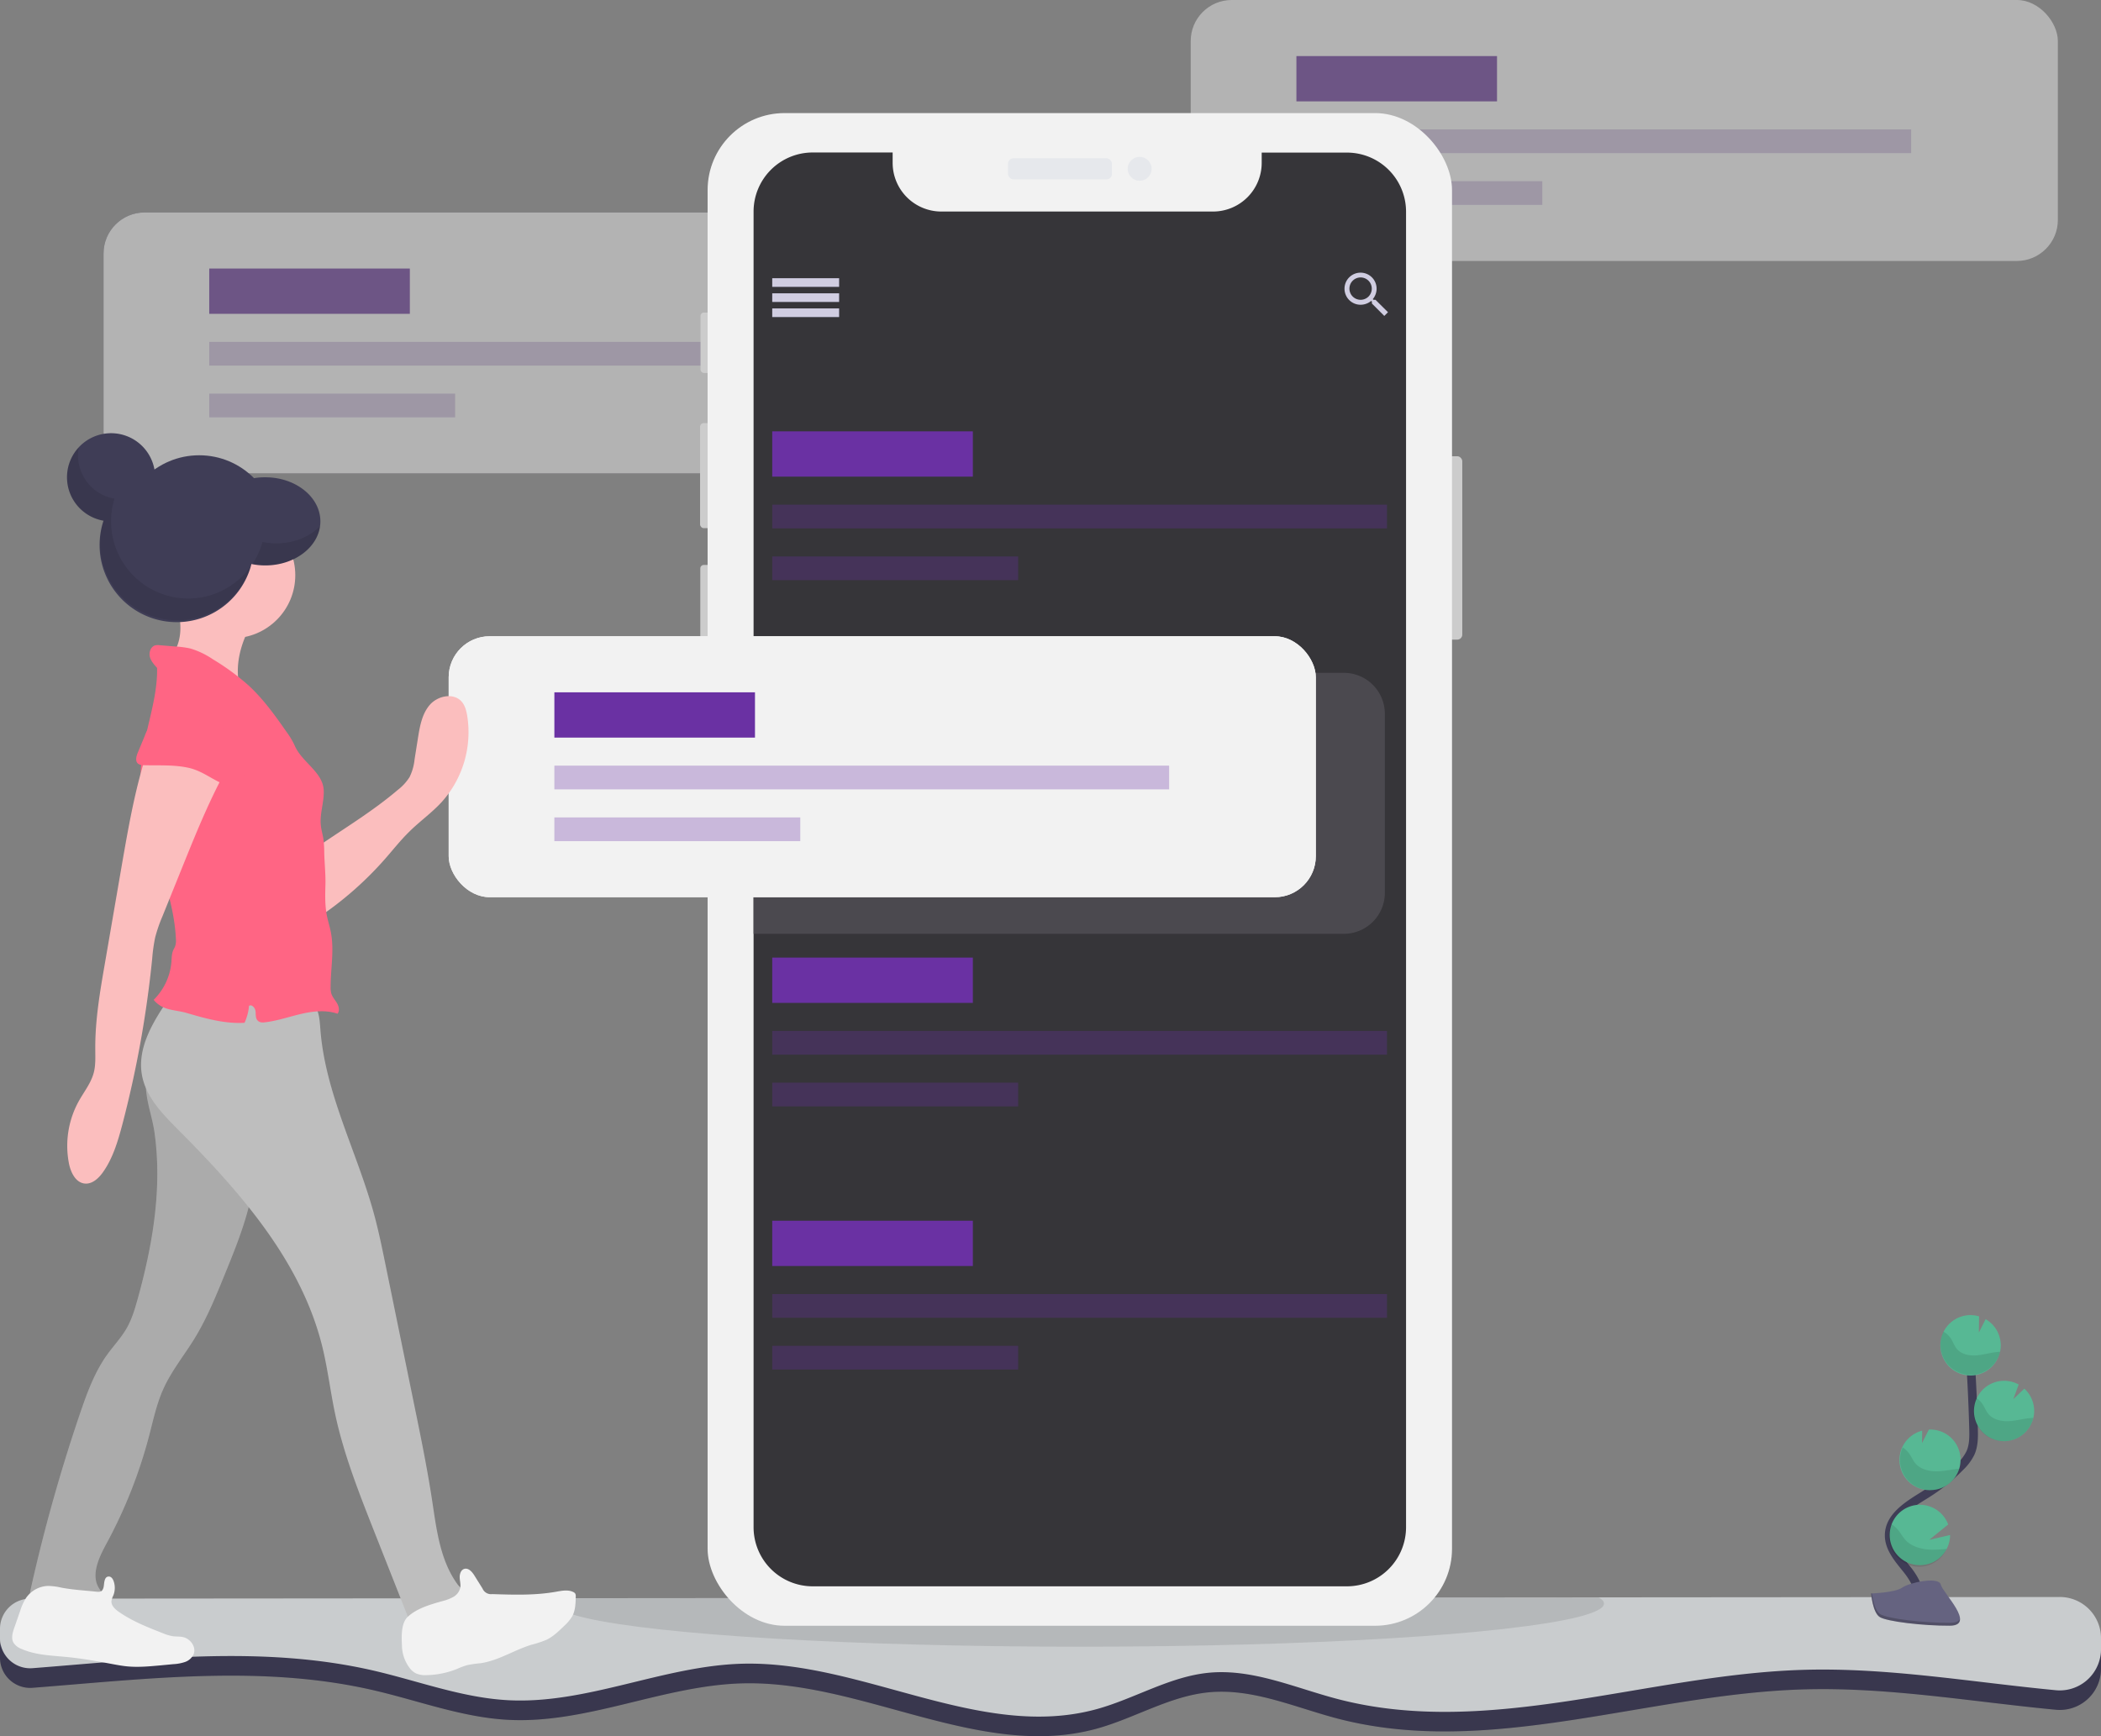 <?xml version="1.0" encoding="UTF-8" standalone="no"?>
<svg
   xmlns:dc="http://purl.org/dc/elements/1.1/"
   xmlns:cc="http://creativecommons.org/ns#"
   xmlns:rdf="http://www.w3.org/1999/02/22-rdf-syntax-ns#"
   xmlns:svg="http://www.w3.org/2000/svg"
   xmlns="http://www.w3.org/2000/svg"
   xmlns:sodipodi="http://sodipodi.sourceforge.net/DTD/sodipodi-0.dtd"
   xmlns:inkscape="http://www.inkscape.org/namespaces/inkscape"
   id="ada6f7ae-8394-4767-8700-18704e9e9034"
   data-name="Layer 1"
   width="974"
   height="805.02"
   viewBox="0 0 974 805.02"
   version="1.1"
   sodipodi:docname="articles_lists_dark.svg"
   inkscape:version="1.0 (4035a4fb49, 2020-05-01)">
  <rect x="0" y="0" width="974" height="805.02" fill="#808080" stroke="none"/>
  <defs
     id="defs173" />
  <sodipodi:namedview
     inkscape:document-rotation="0"
     pagecolor="#ffffff"
     bordercolor="#666666"
     borderopacity="1"
     objecttolerance="10"
     gridtolerance="10"
     guidetolerance="10"
     inkscape:pageopacity="0"
     inkscape:pageshadow="2"
     inkscape:window-width="1280"
     inkscape:window-height="1016"
     id="namedview171"
     showgrid="false"
     inkscape:zoom="0.9756297"
     inkscape:cx="384.11264"
     inkscape:cy="331.26557"
     inkscape:window-x="26"
     inkscape:window-y="23"
     inkscape:window-maximized="0"
     inkscape:current-layer="ada6f7ae-8394-4767-8700-18704e9e9034" />
  <title
     id="title2">note list</title>
  <path
     d="M1087,816.24v5a19.11,19.11,0,0,1-20.91,19c-39.15-3.72-78.12-10.64-117.4-9.43-72.42,2.21-145.44,31.83-215.54,13.53-19.77-5.16-39.32-14.13-59.66-12.2-18.25,1.73-34.49,12.05-52.17,16.89C567.55,863.79,512.8,826.49,457.06,828c-36.74,1-71.92,18.89-108.62,16.9-21.27-1.14-41.53-8.92-62.28-13.71-51.66-11.94-104.86-5.27-158.09-1.13A14,14,0,0,1,113,816.13v-4.28a14,14,0,0,1,14-14l940.92-.76A19.11,19.11,0,0,1,1087,816.24Z"
     transform="translate(-113 -47.49)"
     fill="#3f3d56"
     id="path4" />
  <path
     d="M1087,816.24v5a19.11,19.11,0,0,1-20.91,19c-39.15-3.72-78.12-10.64-117.4-9.43-72.42,2.21-145.44,31.83-215.54,13.53-19.77-5.16-39.32-14.13-59.66-12.2-18.25,1.73-34.49,12.05-52.17,16.89C567.55,863.79,512.8,826.49,457.06,828c-36.74,1-71.92,18.89-108.62,16.9-21.27-1.14-41.53-8.92-62.28-13.71-51.66-11.94-104.86-5.27-158.09-1.13A14,14,0,0,1,113,816.13v-4.28a14,14,0,0,1,14-14l940.92-.76A19.11,19.11,0,0,1,1087,816.24Z"
     transform="translate(-113 -47.49)"
     opacity="0.1"
     id="path6" />
  <path
     d="M1087,807.1v5a20.39,20.39,0,0,1-.11,2.08,19.11,19.11,0,0,1-20.8,17c-39.15-3.73-78.12-10.65-117.4-9.44-72.42,2.22-145.44,31.84-215.54,13.53-19.77-5.16-39.32-14.13-59.66-12.2-18.25,1.73-34.49,12.05-52.17,16.9-53.77,14.72-108.52-22.58-164.26-21.08-36.74,1-71.92,18.89-108.62,16.91-21.27-1.15-41.53-8.92-62.28-13.72-51.65-11.93-104.86-5.26-158.09-1.12a14,14,0,0,1-14.86-11.5A13.7,13.7,0,0,1,113,807v-4.28a14,14,0,0,1,14-14l235.83-.19,481.81-.4,223.28-.18A19.11,19.11,0,0,1,1087,807.1Z"
     transform="translate(-113 -47.49)"
     fill="#3f3d56"
     id="path8"
     style="fill:#c9ccce;fill-opacity:1" />
  <path
     d="M856.59,791c0,2.21-4.36,4.33-12.4,6.32C812,805.27,721,811,613.59,811c-105.67,0-195.58-5.55-229-13.31-9-2.09-14-4.34-14-6.69,0-.82.6-1.63,1.78-2.43l481.81-.4C855.77,789.1,856.59,790,856.59,791Z"
     transform="translate(-113 -47.49)"
     opacity="0.1"
     id="path10" />
  <g
     opacity="0.5"
     id="g20">
    <rect
       x="552"
       width="402"
       height="121"
       rx="19.03"
       fill="#36334a"
       id="rect12"
       style="fill:#e6e6e6;fill-opacity:1" />
    <rect
       x="601"
       y="26"
       width="93"
       height="21"
       fill="#592989"
       id="rect14" />
    <rect
       x="601"
       y="60"
       width="285"
       height="11"
       fill="#592989"
       opacity="0.3"
       id="rect16" />
    <rect
       x="601"
       y="84"
       width="114"
       height="11"
       fill="#592989"
       opacity="0.3"
       id="rect18" />
  </g>
  <g
     opacity="0.5"
     id="g38">
    <rect
       x="48"
       y="98.51"
       width="402"
       height="121"
       rx="19.03"
       fill="#36334a"
       id="rect22" />
    <rect
       x="97"
       y="124.51"
       width="93"
       height="21"
       fill="#36334a"
       id="rect24" />
    <rect
       x="97"
       y="158.51"
       width="285"
       height="11"
       fill="#36334a"
       id="rect26" />
    <rect
       x="97"
       y="182.51"
       width="114"
       height="11"
       fill="#36334a"
       id="rect28" />
    <rect
       x="48"
       y="98.51"
       width="402"
       height="121"
       rx="19.03"
       fill="#36334a"
       id="rect30"
       style="fill:#e6e6e6;fill-opacity:1" />
    <rect
       x="97"
       y="124.51"
       width="93"
       height="21"
       fill="#592989"
       id="rect32" />
    <rect
       x="97"
       y="158.51"
       width="285"
       height="11"
       fill="#592989"
       opacity="0.3"
       id="rect34" />
    <rect
       x="97"
       y="182.51"
       width="114"
       height="11"
       fill="#592989"
       opacity="0.3"
       id="rect36" />
  </g>
  <rect
     x="667.58"
     y="211.54"
     width="10.31"
     height="85.02"
     rx="2.29"
     fill="#3f3d56"
     id="rect40"
     style="fill:#cccccc;fill-opacity:1" />
  <rect
     x="324.76"
     y="144.93"
     width="5.79"
     height="27.99"
     rx="1.5"
     fill="#3f3d56"
     id="rect42"
     style="fill:#cccccc;fill-opacity:1" />
  <rect
     x="324.55"
     y="196.17"
     width="6.52"
     height="48.72"
     rx="1.69"
     fill="#3f3d56"
     id="rect44"
     style="fill:#cccccc;fill-opacity:1" />
  <rect
     x="324.65"
     y="261.94"
     width="6.21"
     height="49.14"
     rx="1.61"
     fill="#3f3d56"
     id="rect46"
     style="fill:#cccccc;fill-opacity:1" />
  <rect
     x="328.04"
     y="52.43"
     width="345.1"
     height="701.37"
     rx="35.69"
     fill="#3f3d56"
     id="rect48"
     style="fill:#f2f2f2;fill-opacity:1" />
  <rect
     x="467.3"
     y="73.38"
     width="48.19"
     height="9.79"
     rx="2.54"
     fill="#e6e8ec"
     id="rect50" />
  <circle
     cx="528.33"
     cy="78.27"
     r="5.55"
     fill="#e6e8ec"
     id="circle52" />
  <path
     d="M764.83,145.6v610A27.41,27.41,0,0,1,737.42,783H489.76a27.41,27.41,0,0,1-27.41-27.4v-610a27.41,27.41,0,0,1,27.41-27.41h37.06V123a22.58,22.58,0,0,0,22.57,22.57h126A22.57,22.57,0,0,0,697.91,123v-4.76h39.51A27.41,27.41,0,0,1,764.83,145.6Z"
     fill="#36334a"
     id="path54"
     style="fill:#363539;fill-opacity:1"
     transform="translate(-113 -47.49)" />
  <rect
     x="358"
     y="129"
     width="31"
     height="4"
     fill="#3f3d56"
     id="rect56" />
  <rect
     x="358"
     y="136"
     width="31"
     height="4"
     fill="#3f3d56"
     id="rect58" />
  <rect
     x="358"
     y="143"
     width="31"
     height="4"
     fill="#3f3d56"
     id="rect60" />
  <rect
     x="358"
     y="129"
     width="31"
     height="4"
     fill="#3f3d56"
     id="rect62"
     style="fill:#d0cde1;fill-opacity:1" />
  <rect
     x="358"
     y="136"
     width="31"
     height="4"
     fill="#3f3d56"
     id="rect64"
     style="fill:#d0cde1;fill-opacity:1" />
  <rect
     x="358"
     y="143"
     width="31"
     height="4"
     fill="#3f3d56"
     id="rect66"
     style="fill:#d0cde1;fill-opacity:1" />
  <path
     d="M750.66,186.49h-.91l-.35-.29a7.61,7.61,0,0,0,1.78-4.89,7.44,7.44,0,1,0-7.4,7.48,7.73,7.73,0,0,0,4.88-1.78l.34.29v.92l5.74,5.75,1.72-1.72Zm-6.88,0a5.18,5.18,0,1,1,5.16-5.18A5.15,5.15,0,0,1,743.78,186.49Z"
     transform="translate(-113 -47.49)"
     fill="#3f3d56"
     id="path68"
     style="fill:#d0cde1;fill-opacity:1" />
  <rect
     x="358"
     y="200"
     width="93"
     height="21"
     fill="#592989"
     id="rect70"
     style="fill:#6a31a3;fill-opacity:1" />
  <rect
     x="358"
     y="234"
     width="285"
     height="11"
     fill="#592989"
     opacity="0.3"
     id="rect72"
     style="fill:#6a31a3;fill-opacity:1" />
  <rect
     x="358"
     y="258"
     width="114"
     height="11"
     fill="#592989"
     opacity="0.3"
     id="rect74"
     style="fill:#6a31a3;fill-opacity:1" />
  <rect
     x="358"
     y="444"
     width="93"
     height="21"
     fill="#592989"
     id="rect76"
     style="fill:#6a31a3;fill-opacity:1" />
  <rect
     x="358"
     y="478"
     width="285"
     height="11"
     fill="#592989"
     opacity="0.3"
     id="rect78"
     style="fill:#6a31a3;fill-opacity:1" />
  <rect
     x="358"
     y="502"
     width="114"
     height="11"
     fill="#592989"
     opacity="0.3"
     id="rect80"
     style="fill:#6a31a3;fill-opacity:1" />
  <rect
     x="358"
     y="566"
     width="93"
     height="21"
     fill="#592989"
     id="rect82"
     style="fill:#6a31a3;fill-opacity:1" />
  <rect
     x="358"
     y="600"
     width="285"
     height="11"
     fill="#592989"
     opacity="0.3"
     id="rect84"
     style="fill:#6a31a3;fill-opacity:1" />
  <rect
     x="358"
     y="624"
     width="114"
     height="11"
     fill="#592989"
     opacity="0.3"
     id="rect86"
     style="fill:#6a31a3;fill-opacity:1" />
  <path
     d="M1001.6,792.66c3-5.51-.4-12.27-4.29-17.18s-8.61-10-8.51-16.29c.15-9,9.7-14.31,17.33-19.09a84,84,0,0,0,15.56-12.51,22.8,22.8,0,0,0,4.78-6.4c1.58-3.52,1.54-7.52,1.44-11.37q-.51-19.26-1.91-38.49"
     transform="translate(-113 -47.49)"
     fill="none"
     stroke="#3f3d56"
     stroke-miterlimit="10"
     stroke-width="4"
     id="path106" />
  <path
     d="M1040.51,670.63a14,14,0,0,0-7-11.5l-3.14,6.22.1-7.53a14.22,14.22,0,0,0-4.63-.56,14,14,0,1,0,14.68,13.37Z"
     transform="translate(-113 -47.49)"
     fill="#57b894"
     id="path108" />
  <path
     d="M1015.48,765.62a14,14,0,1,1,.68-11.3l-8.77,7.13,9.65-2.23A14,14,0,0,1,1015.48,765.62Z"
     transform="translate(-113 -47.49)"
     fill="#57b894"
     id="path110" />
  <path
     d="M1008.55,738.37a14,14,0,0,1-4.45-27.53l-.08,5.78,3.18-6.29h0a14,14,0,0,1,14.67,13.36,13.84,13.84,0,0,1-.6,4.79A14,14,0,0,1,1008.55,738.37Z"
     transform="translate(-113 -47.49)"
     fill="#57b894"
     id="path112" />
  <path
     d="M1042.62,715.7a14,14,0,1,1,6.21-26.27l-2.48,6.8,5.1-4.9A14,14,0,0,1,1056,701a13.79,13.79,0,0,1-.35,3.87A14,14,0,0,1,1042.62,715.7Z"
     transform="translate(-113 -47.49)"
     fill="#57b894"
     id="path114" />
  <path
     d="M1038.62,674.37c-3.24.35-6.39,1.36-9.64,1.56s-6.82-.57-8.88-3.1c-1.1-1.36-1.66-3.08-2.59-4.57a10,10,0,0,0-3.54-3.33,14,14,0,1,0,26.24,9.32Q1039.42,674.28,1038.62,674.37Z"
     transform="translate(-113 -47.49)"
     opacity="0.1"
     id="path116" />
  <path
     d="M1042.62,715.7a14,14,0,0,1-13.35-20,10.37,10.37,0,0,1,2.82,2.82c1,1.51,1.61,3.26,2.78,4.64,2.19,2.57,5.92,3.41,9.31,3.26s6.66-1.12,10-1.43c.47,0,.94-.07,1.42-.08A14,14,0,0,1,1042.62,715.7Z"
     transform="translate(-113 -47.49)"
     opacity="0.1"
     id="path118" />
  <path
     d="M1008.55,738.37a14,14,0,0,1-13.46-19.76,11.48,11.48,0,0,1,3,2.85c1.09,1.54,1.77,3.32,3.05,4.74,2.37,2.63,6.35,3.56,9.93,3.48s6.83-.93,10.28-1.2A14,14,0,0,1,1008.55,738.37Z"
     transform="translate(-113 -47.49)"
     opacity="0.1"
     id="path120" />
  <path
     d="M1015.48,765.62a14,14,0,0,1-25.59-11.45,13.84,13.84,0,0,1,3.08,2.75c1.34,1.62,2.22,3.47,3.76,5,2.87,2.82,7.5,4,11.63,4.09A60,60,0,0,0,1015.48,765.62Z"
     transform="translate(-113 -47.49)"
     opacity="0.1"
     id="path122" />
  <path
     d="M980.43,786.31s11.08-.34,14.42-2.72,17-5.21,17.86-1.4,16.65,19,4.15,19.06-29.06-1.94-32.4-4S980.43,786.31,980.43,786.31Z"
     transform="translate(-113 -47.49)"
     fill="#656380"
     id="path124" />
  <path
     d="M1017.08,799.93c-12.51.1-29.06-1.95-32.39-4-2.54-1.55-3.55-7.09-3.89-9.65h-.37s.7,8.94,4,11,19.89,4.07,32.4,4c3.61,0,4.85-1.31,4.78-3.21C1021.14,799.19,1019.77,799.9,1017.08,799.93Z"
     transform="translate(-113 -47.49)"
     opacity="0.2"
     id="path126" />
  <path
     d="M755,378.52v82.94a19,19,0,0,1-19,19H462.35v-121H736A19,19,0,0,1,755,378.52Z"
     transform="translate(-113 -47.49)"
     fill="#3f3d56"
     id="path128"
     style="fill:#4b494f;fill-opacity:1" />
  <rect
     x="208"
     y="295"
     width="402"
     height="121"
     rx="19.03"
     fill="#f2f2f2"
     id="rect130" />
  <rect
     x="208"
     y="295"
     width="402"
     height="121"
     rx="19.03"
     fill="#f2f2f2"
     id="rect132" />
  <rect
     x="257"
     y="321"
     width="93"
     height="21"
     fill="#592989"
     id="rect134"
     style="fill:#6a31a3;fill-opacity:1" />
  <rect
     x="257"
     y="355"
     width="285"
     height="11"
     fill="#592989"
     opacity="0.3"
     id="rect136"
     style="fill:#6a31a3;fill-opacity:1" />
  <rect
     x="257"
     y="379"
     width="114"
     height="11"
     fill="#592989"
     opacity="0.3"
     id="rect138"
     style="fill:#6a31a3;fill-opacity:1" />
  <circle
     cx="92.34"
     cy="246.84"
     r="35.75"
     fill="#3f3d56"
     id="circle140" />
  <path
     d="M184.6,572.43c3.69,25.89-.81,52.29-7.82,77.48-1.31,4.69-2.72,9.42-5.17,13.63s-5.86,7.83-8.74,11.79c-6,8.26-9.52,18-12.81,27.64a779.65,779.65,0,0,0-22.82,81.32,5.57,5.57,0,0,0,0,3.47c.87,2,3.51,2.26,5.68,2.25l28.06-.15c1-1.92-.85-4-2-5.84-4-6.22-.16-14.3,3.37-20.81a223.74,223.74,0,0,0,19.78-50c1.92-7.33,3.48-14.82,6.6-21.73,3.77-8.38,9.68-15.59,14.48-23.43,5.58-9.11,9.65-19,13.69-28.93,5.64-13.78,11.33-27.73,13.55-42.45,2.09-13.82,1.06-27.9-.3-41.81a2.64,2.64,0,0,0-3.06-3l-37.65-1.94c-7.76-.4-9.6-2.1-8.42,5.52C181.84,561.13,183.78,566.67,184.6,572.43Z"
     transform="translate(-113 -47.49)"
     fill="#3f3d56"
     id="path142"
     style="fill:#bebebe;fill-opacity:1" />
  <path
     d="m 71.6,524.94 c 3.69,25.89 -0.81,52.29 -7.82,77.48 -1.31,4.69 -2.72,9.42 -5.17,13.63 -2.45,4.21 -5.86,7.83 -8.74,11.79 -6,8.26 -9.52,18 -12.81,27.64 a 779.65,779.65 0 0 0 -22.82,81.32 5.57,5.57 0 0 0 0,3.47 c 0.87,2 3.51,2.26 5.68,2.25 l 28.06,-0.15 c 1,-1.92 -0.85,-4 -2,-5.84 -4,-6.22 -0.16,-14.3 3.37,-20.81 a 223.74,223.74 0 0 0 19.78,-50 c 1.92,-7.33 3.48,-14.82 6.6,-21.73 3.77,-8.38 9.68,-15.59 14.48,-23.43 5.58,-9.11 9.65,-19 13.69,-28.93 5.64,-13.78 11.33,-27.73 13.55,-42.45 2.09,-13.82 1.06,-27.9 -0.3,-41.81 a 2.64,2.64 0 0 0 -3.06,-3 l -37.65,-1.94 c -7.76,-0.4 -9.6,-2.1 -8.42,5.52 0.82,5.69 2.76,11.23 3.58,16.99 z"
     opacity="0.1"
     id="path144" />
  <path
     d="M192,509.48c-7.65,11-15.67,23.66-13.13,36.83,1.93,10,9.55,17.75,16.74,25,28.74,28.86,57,60.92,66.78,100.47,2.52,10.22,3.74,20.71,5.91,31,3.94,18.7,11,36.58,18,54.35l18.72,47.38a28.36,28.36,0,0,0,27.1-18c-2.46-.19-5.67-2.57-7.11-4.57-8-11.07-9.64-25.31-11.69-38.81-2.27-14.92-5.3-29.72-8.34-44.51L291.58,633.2c-1.55-7.55-3.1-15.11-5.12-22.54-7.82-28.83-22.64-56-24.93-85.81-.34-4.38-.55-9.19-3.52-12.44-3.12-3.43-8.24-4-12.87-4.27C226.41,506.9,210.25,505.07,192,509.48Z"
     transform="translate(-113 -47.49)"
     fill="#3f3d56"
     id="path146"
     style="fill:#bebebe;fill-opacity:1" />
  <path
     d="M141.47,783.62a29.86,29.86,0,0,0-6.22-.8,12.92,12.92,0,0,0-10.16,5.55,25.25,25.25,0,0,0-2.73,6l-2.71,7.78c-.8,2.28-1.58,4.91-.39,7A7.42,7.42,0,0,0,122.9,812c6.56,2.92,13.95,3.08,21.1,3.78,6.94.68,13.82,1.9,20.67,3.19,2.36.44,4.71.89,7.1,1.13,5.34.54,10.72,0,16.06-.48l5.51-.53a19.84,19.84,0,0,0,5.42-1,6.83,6.83,0,0,0,4-3.59c1.36-3.37-1.56-7.36-5.13-8-1.45-.29-2.95-.16-4.42-.35a20.88,20.88,0,0,1-4.84-1.45c-7.05-2.77-14.17-5.57-20.37-9.93-1.72-1.21-3.52-2.9-3.33-5a10.19,10.19,0,0,1,.89-2.59,9.46,9.46,0,0,0,.08-6.69c-.34-.92-1-1.89-1.93-2-2.64-.32-2.32,3.53-2.71,5-.53,2-1.49,2.18-3.37,2C152.23,784.91,146.83,784.64,141.47,783.62Z"
     transform="translate(-113 -47.49)"
     fill="#f2f2f2"
     id="path148" />
  <path
     d="M299.34,810.45a17.65,17.65,0,0,0,3.82,10.75,8.36,8.36,0,0,0,2.72,2.19,10.92,10.92,0,0,0,4.95.79,40.05,40.05,0,0,0,13.89-2.81,39.7,39.7,0,0,1,4.8-1.81,53.88,53.88,0,0,1,6.24-.9c8.27-1.19,15.53-6.07,23.52-8.54a49.45,49.45,0,0,0,7-2.3c3.16-1.49,5.72-4,8.23-6.43a19.89,19.89,0,0,0,3.78-4.52c1.47-2.74,1.56-6,1.62-9.1a2.59,2.59,0,0,0-.24-1.41,2.1,2.1,0,0,0-.9-.71c-2.43-1.2-5.31-.6-8-.13-9.72,1.73-19.67,1.41-29.54,1.09a4.29,4.29,0,0,1-4.54-2.59l-3.75-6c-1.07-1.72-2.77-3.69-4.71-3.1-1.55.47-2.18,2.37-2.12,4s.56,3.25.25,4.84a6.61,6.61,0,0,1-3.2,4.16,20.44,20.44,0,0,1-5,1.92c-5.52,1.56-11.94,3.33-16.21,7.39C298.86,800.15,299.15,806.6,299.34,810.45Z"
     transform="translate(-113 -47.49)"
     fill="#f2f2f2"
     id="path150" />
  <path
     d="M297.4,413.75a23.17,23.17,0,0,0,5.46-5.94,24.21,24.21,0,0,0,2.33-8.21l1.57-9.92c.87-5.47,1.89-11.26,5.54-15.43s10.92-5.66,14.63-1.54c1.62,1.79,2.26,4.25,2.66,6.64a48.34,48.34,0,0,1-11.82,40c-4.49,4.92-10,8.83-14.75,13.48-4.14,4-7.73,8.59-11.55,12.94A159.42,159.42,0,0,1,260,473.27c.14-7.44,1.09-15.42,0-22.81-.81-5.34-3-8.22,2.17-11.71C274.17,430.59,286.28,423.21,297.4,413.75Z"
     transform="translate(-113 -47.49)"
     fill="#fbbebe"
     id="path152" />
  <path
     d="M196.56,340.57c-.39,5.32-2.6,10.76-7,13.83q18.69,6.54,36.87,14.42c-2.34-2.25-3.05-5.7-3.16-8.94-.31-8.47,2.62-16.8,6.9-24.1a5.85,5.85,0,0,0,1.13-3.18c-.14-2.36-2.94-3.45-5.24-4a128.86,128.86,0,0,0-23.92-3.47c-3.45-.11-7.54-1.2-6.76,3.19C196.12,332.42,196.87,336.42,196.56,340.57Z"
     transform="translate(-113 -47.49)"
     fill="#fbbebe"
     id="path154" />
  <circle
     cx="107.66"
     cy="266.7"
     r="29.23"
     fill="#fbbebe"
     id="circle156" />
  <path
     d="M249.6,393.14a35.36,35.36,0,0,0-3.71-6.22c-5.3-7.61-10.74-15.21-17.54-21.51a109.19,109.19,0,0,0-16.65-12.23,37.79,37.79,0,0,0-10.42-5,40.77,40.77,0,0,0-6.69-.91l-7.59-.62a6.21,6.21,0,0,0-2,.06c-2.06.52-3,3.08-2.56,5.15s2,3.75,3.38,5.32c.34,15.49-6.55,30.77-7.48,46.24-1.63,27,14.88,52.21,16.2,79.28a8.55,8.55,0,0,1-.38,3.63c-.22.56-.55,1.07-.8,1.62-.78,1.7-.75,3.63-.89,5.5a27.94,27.94,0,0,1-8.23,17.62,12.23,12.23,0,0,0,4.64,3.54c3.19,1.39,7,1.51,10.39,2.48,8.84,2.58,17.9,5.18,27.09,4.63a23.9,23.9,0,0,0,2.09-7.87c1.3-.81,2.8.92,3,2.44s-.09,3.29,1,4.39,2.47.93,3.8.76c5.61-.71,11-2.6,16.5-3.87s11.38-1.88,16.73-.06c1.08-1.37.62-3.4-.26-4.9s-2.13-2.82-2.63-4.49a10.08,10.08,0,0,1-.32-2.95c0-8.55,1.76-17.19.09-25.58-.49-2.46-1.27-4.86-1.77-7.33-1-4.79-.85-9.73-.72-14.62s-.46-10.18-.56-15.14a48.29,48.29,0,0,0-.4-6.13c-.34-2.13-1-4.21-1.18-6.36-.54-5.46,1.66-10.88,1.33-16.36C262.51,405.33,252.84,400.81,249.6,393.14Z"
     transform="translate(-113 -47.49)"
     fill="#ff6584"
     id="path158" />
  <path
     d="M183.63,389.22c-7.08,18.78-10.54,38.7-14,58.48l-8,46.46c-2.27,13.13-4.55,26.34-4.46,39.66,0,3.74.24,7.55-.74,11.16-1.28,4.74-4.46,8.69-6.87,13a42.78,42.78,0,0,0-4.6,28.93c.82,4.15,3.06,8.86,7.27,9.34,3.46.38,6.45-2.37,8.47-5.21,4.64-6.51,6.94-14.37,9-22.11a500.11,500.11,0,0,0,13.87-77.09,75.06,75.06,0,0,1,1.39-9.8,69.54,69.54,0,0,1,3.38-9.76q4.59-11.38,9.19-22.76c7.07-17.53,14.18-35.14,23.89-51.36-9.6-2.76-19.59-6-29.19-8.73C189.46,388.61,186.49,389.1,183.63,389.22Z"
     transform="translate(-113 -47.49)"
     fill="#fbbebe"
     id="path160" />
  <path
     d="M200.27,403.46c-6.72-1.45-13.67-1-20.53-1.17a4.43,4.43,0,0,1-2.76-.72c-1.39-1.19-.8-3.42-.1-5.11l3.32-8a11.64,11.64,0,0,1,2.66-4.42c1.69-1.5,4.07-1.87,6.31-2.14,7.29-.84,14.79-1.12,21.86.85s13.72,6.45,16.88,13.08c1.32,2.76,1.93,6.24.18,8.75-2.6,3.73-8.43,7.9-12.78,5.86C210.1,408,206.11,404.73,200.27,403.46Z"
     transform="translate(-113 -47.49)"
     fill="#ff6584"
     id="path162" />
  <path
     d="M236,268.79a29.52,29.52,0,0,0-16.28,4.69,35.75,35.75,0,0,0-35.1-8.22A20.43,20.43,0,1,0,161,288.91,35.75,35.75,0,1,0,229.57,309a32,32,0,0,0,6.41.65c14.1,0,25.54-9.15,25.54-20.43S250.08,268.79,236,268.79Z"
     transform="translate(-113 -47.49)"
     fill="#3f3d56"
     id="path164" />
  <path
     d="M241.09,299.43a31.1,31.1,0,0,1-6.41-.65A35.57,35.57,0,0,1,230,309.07a32.11,32.11,0,0,0,6,.58c13.18,0,24-8,25.39-18.24C256.7,296.29,249.35,299.43,241.09,299.43Z"
     transform="translate(-113 -47.49)"
     opacity="0.1"
     id="path166" />
  <path
     d="M200.23,325a35.8,35.8,0,0,1-34.18-46.28,20.43,20.43,0,0,1-16.89-20.12,20.09,20.09,0,0,1,.33-3.66,20.43,20.43,0,0,0,11.46,34,35.75,35.75,0,0,0,68.29,21.18A35.68,35.68,0,0,1,200.23,325Z"
     transform="translate(-113 -47.49)"
     opacity="0.1"
     id="path168" />
</svg>
